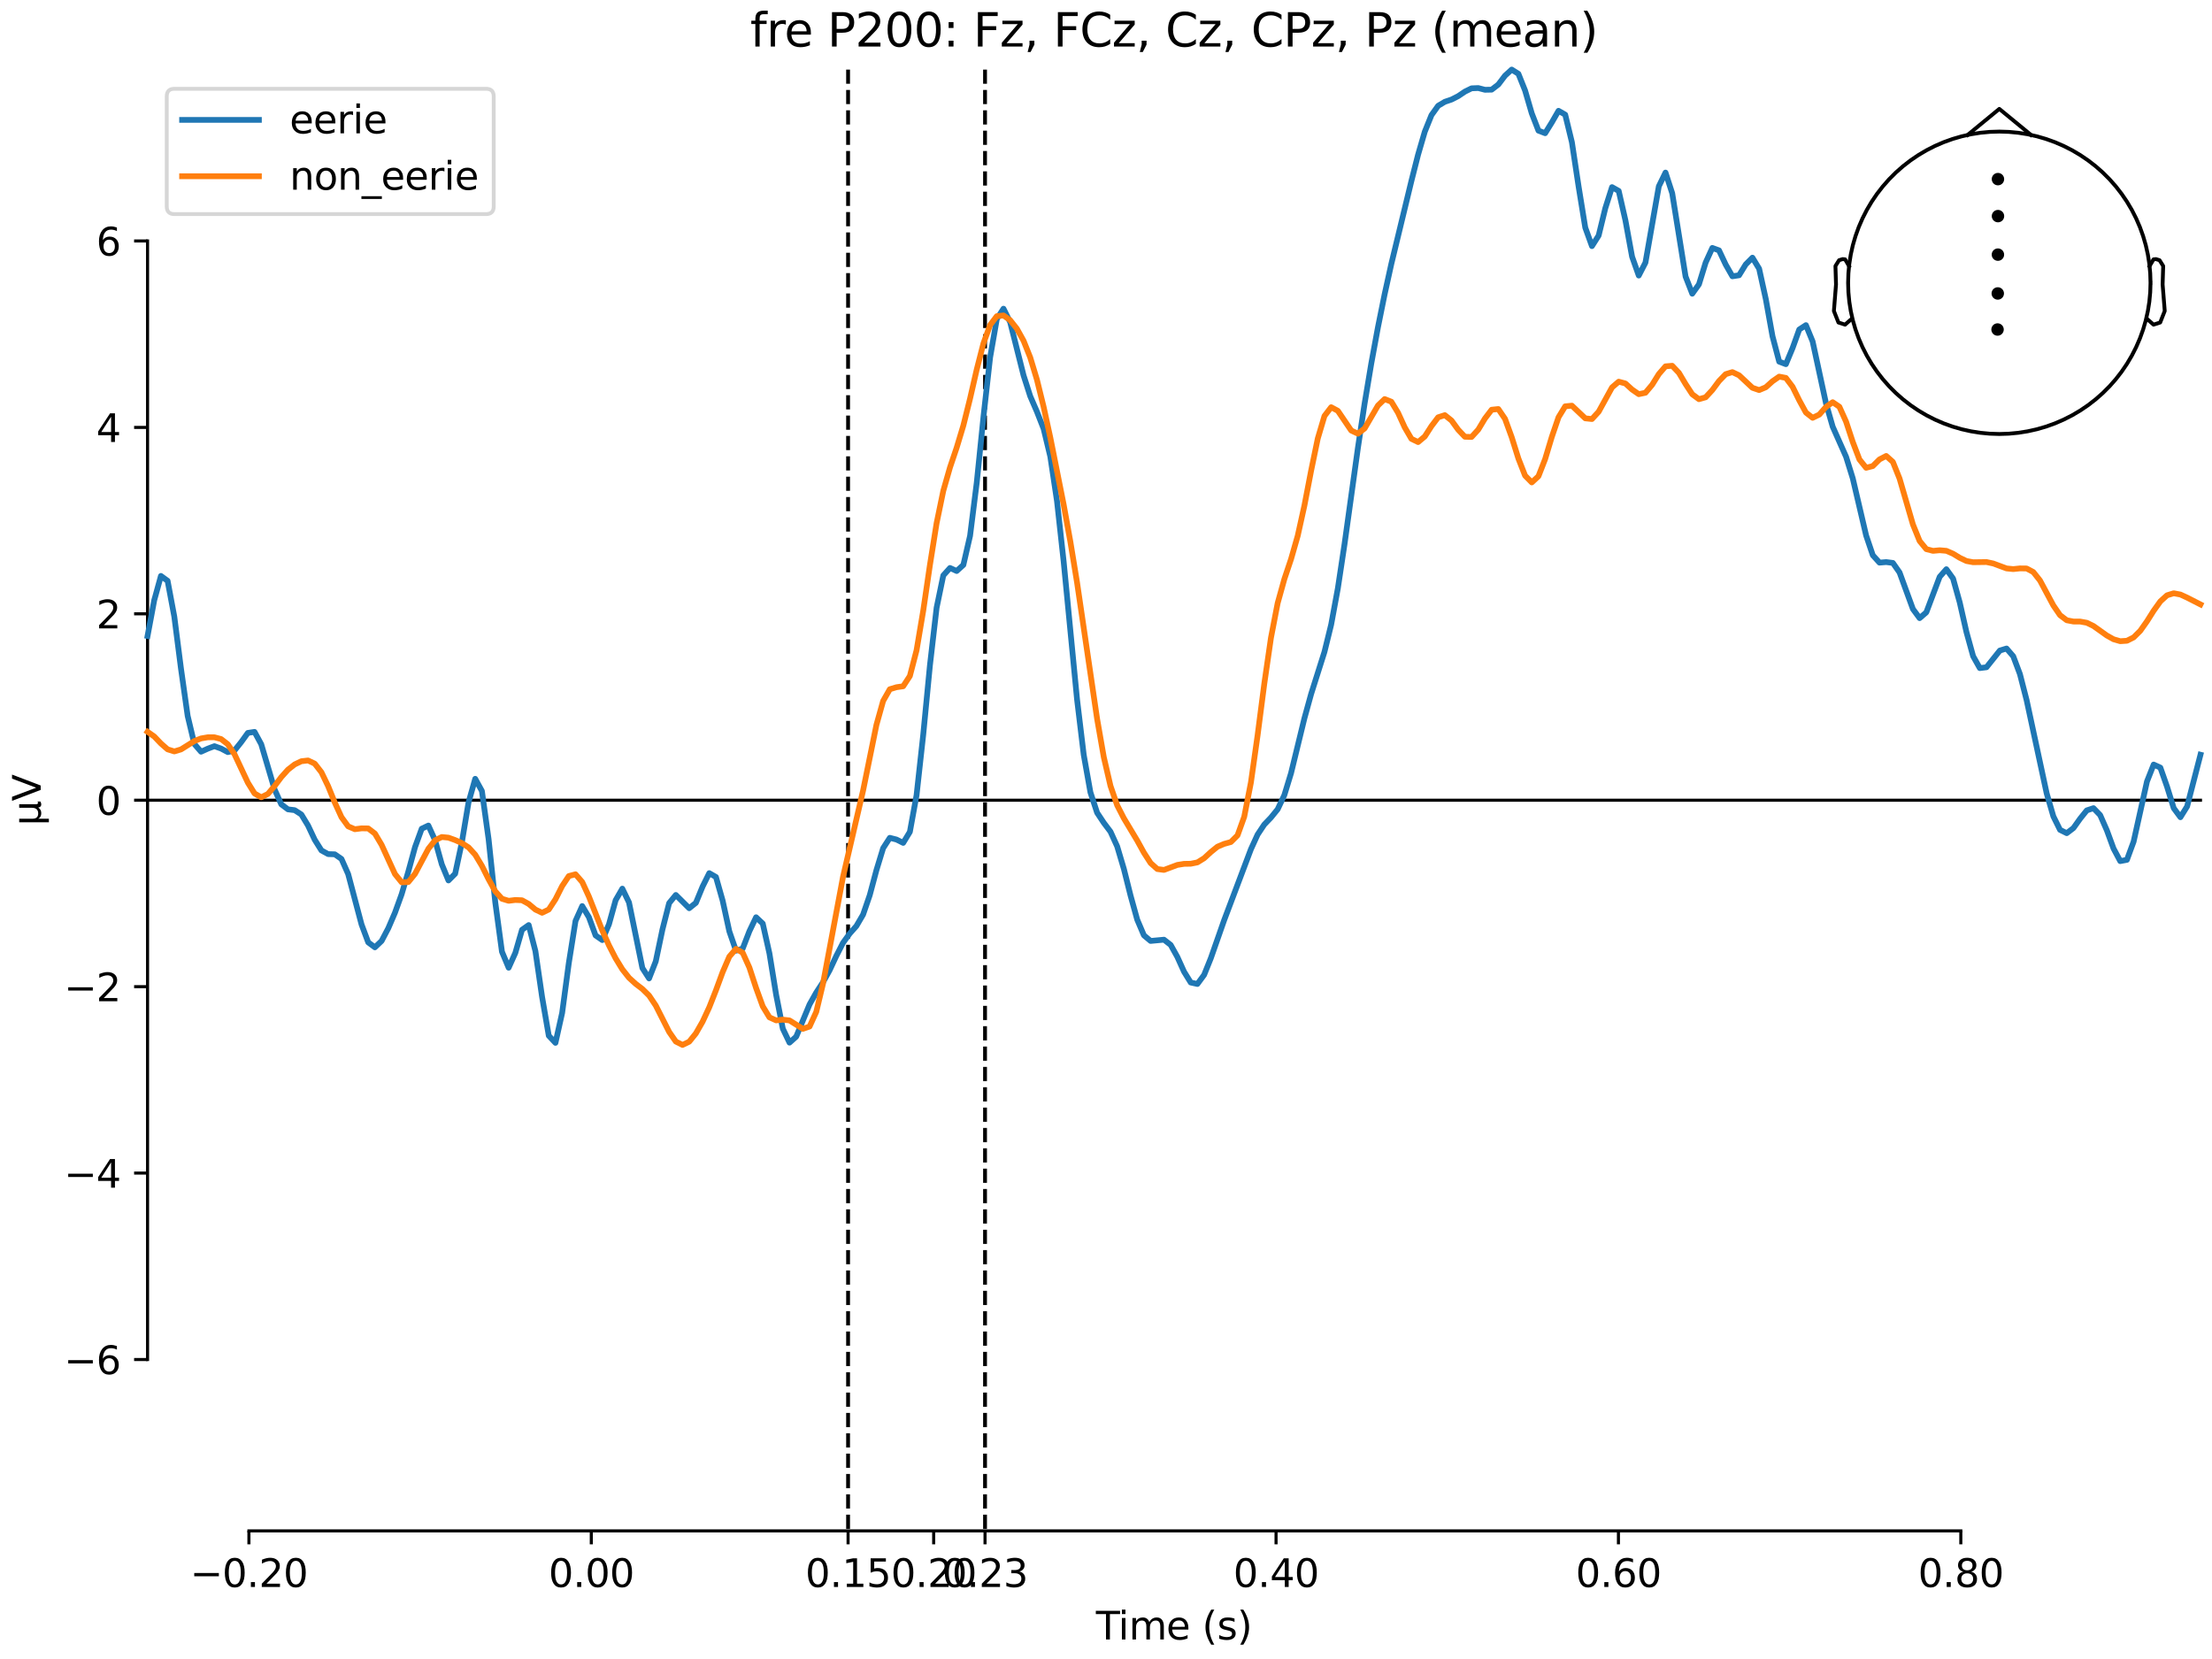 <?xml version="1.0" encoding="utf-8" standalone="no"?>
<!DOCTYPE svg PUBLIC "-//W3C//DTD SVG 1.1//EN"
  "http://www.w3.org/Graphics/SVG/1.1/DTD/svg11.dtd">
<svg xmlns:xlink="http://www.w3.org/1999/xlink" width="576pt" height="432pt" viewBox="0 0 576 432" xmlns="http://www.w3.org/2000/svg" version="1.1">
 <defs>
  <style type="text/css">*{stroke-linejoin: round; stroke-linecap: butt}</style>
 </defs>
 <g id="figure_1">
  <g id="patch_1">
   <path d="M 0 432 
L 576 432 
L 576 0 
L 0 0 
z
" style="fill: #ffffff"/>
  </g>
  <g id="axes_1">
   <g id="patch_2">
    <path d="M 38.421 398.644 
L 573 398.644 
L 573 18.118 
L 38.421 18.118 
L 38.421 398.644 
z
" style="fill: none; opacity: 0"/>
   </g>
   <g id="patch_3">
    <path d="M 38.421 354.015 
L 38.421 62.747 
" style="fill: none; stroke: #000000; stroke-width: 0.8; stroke-linejoin: miter; stroke-linecap: square"/>
   </g>
   <g id="LineCollection_1">
    <path d="M 220.839 18.118 
L 220.839 398.644 
" clip-path="url(#p36872e79a7)" style="fill: none; stroke-dasharray: 3.7,1.6; stroke-dashoffset: 0; stroke: #000000"/>
    <path d="M 256.501 18.118 
L 256.501 398.644 
" clip-path="url(#p36872e79a7)" style="fill: none; stroke-dasharray: 3.7,1.6; stroke-dashoffset: 0; stroke: #000000"/>
   </g>
   <g id="matplotlib.axis_1">
    <g id="xtick_1">
     <g id="line2d_1">
      <defs>
       <path id="md97f6998f2" d="M 0 0 
L 0 3.5 
" style="stroke: #000000; stroke-width: 0.8"/>
      </defs>
      <g>
       <use xlink:href="#md97f6998f2" x="64.819" y="398.644" style="stroke: #000000; stroke-width: 0.8"/>
      </g>
     </g>
     <g id="text_1">
      <!-- −0.20 -->
      <g transform="translate(49.496 413.242) scale(0.1 -0.1)">
       <defs>
        <path id="DejaVuSans-2212" d="M 678 2272 
L 4684 2272 
L 4684 1741 
L 678 1741 
L 678 2272 
z
" transform="scale(0.016)"/>
        <path id="DejaVuSans-30" d="M 2034 4250 
Q 1547 4250 1301 3770 
Q 1056 3291 1056 2328 
Q 1056 1369 1301 889 
Q 1547 409 2034 409 
Q 2525 409 2770 889 
Q 3016 1369 3016 2328 
Q 3016 3291 2770 3770 
Q 2525 4250 2034 4250 
z
M 2034 4750 
Q 2819 4750 3233 4129 
Q 3647 3509 3647 2328 
Q 3647 1150 3233 529 
Q 2819 -91 2034 -91 
Q 1250 -91 836 529 
Q 422 1150 422 2328 
Q 422 3509 836 4129 
Q 1250 4750 2034 4750 
z
" transform="scale(0.016)"/>
        <path id="DejaVuSans-2e" d="M 684 794 
L 1344 794 
L 1344 0 
L 684 0 
L 684 794 
z
" transform="scale(0.016)"/>
        <path id="DejaVuSans-32" d="M 1228 531 
L 3431 531 
L 3431 0 
L 469 0 
L 469 531 
Q 828 903 1448 1529 
Q 2069 2156 2228 2338 
Q 2531 2678 2651 2914 
Q 2772 3150 2772 3378 
Q 2772 3750 2511 3984 
Q 2250 4219 1831 4219 
Q 1534 4219 1204 4116 
Q 875 4013 500 3803 
L 500 4441 
Q 881 4594 1212 4672 
Q 1544 4750 1819 4750 
Q 2544 4750 2975 4387 
Q 3406 4025 3406 3419 
Q 3406 3131 3298 2873 
Q 3191 2616 2906 2266 
Q 2828 2175 2409 1742 
Q 1991 1309 1228 531 
z
" transform="scale(0.016)"/>
       </defs>
       <use xlink:href="#DejaVuSans-2212"/>
       <use xlink:href="#DejaVuSans-30" transform="translate(83.789 0)"/>
       <use xlink:href="#DejaVuSans-2e" transform="translate(147.412 0)"/>
       <use xlink:href="#DejaVuSans-32" transform="translate(179.199 0)"/>
       <use xlink:href="#DejaVuSans-30" transform="translate(242.822 0)"/>
      </g>
     </g>
    </g>
    <g id="xtick_2">
     <g id="line2d_2">
      <g>
       <use xlink:href="#md97f6998f2" x="153.973" y="398.644" style="stroke: #000000; stroke-width: 0.8"/>
      </g>
     </g>
     <g id="text_2">
      <!-- 0.00 -->
      <g transform="translate(142.84 413.242) scale(0.1 -0.1)">
       <use xlink:href="#DejaVuSans-30"/>
       <use xlink:href="#DejaVuSans-2e" transform="translate(63.623 0)"/>
       <use xlink:href="#DejaVuSans-30" transform="translate(95.41 0)"/>
       <use xlink:href="#DejaVuSans-30" transform="translate(159.033 0)"/>
      </g>
     </g>
    </g>
    <g id="xtick_3">
     <g id="line2d_3">
      <g>
       <use xlink:href="#md97f6998f2" x="220.839" y="398.644" style="stroke: #000000; stroke-width: 0.8"/>
      </g>
     </g>
     <g id="text_3">
      <!-- 0.15 -->
      <g transform="translate(209.706 413.242) scale(0.1 -0.1)">
       <defs>
        <path id="DejaVuSans-31" d="M 794 531 
L 1825 531 
L 1825 4091 
L 703 3866 
L 703 4441 
L 1819 4666 
L 2450 4666 
L 2450 531 
L 3481 531 
L 3481 0 
L 794 0 
L 794 531 
z
" transform="scale(0.016)"/>
        <path id="DejaVuSans-35" d="M 691 4666 
L 3169 4666 
L 3169 4134 
L 1269 4134 
L 1269 2991 
Q 1406 3038 1543 3061 
Q 1681 3084 1819 3084 
Q 2600 3084 3056 2656 
Q 3513 2228 3513 1497 
Q 3513 744 3044 326 
Q 2575 -91 1722 -91 
Q 1428 -91 1123 -41 
Q 819 9 494 109 
L 494 744 
Q 775 591 1075 516 
Q 1375 441 1709 441 
Q 2250 441 2565 725 
Q 2881 1009 2881 1497 
Q 2881 1984 2565 2268 
Q 2250 2553 1709 2553 
Q 1456 2553 1204 2497 
Q 953 2441 691 2322 
L 691 4666 
z
" transform="scale(0.016)"/>
       </defs>
       <use xlink:href="#DejaVuSans-30"/>
       <use xlink:href="#DejaVuSans-2e" transform="translate(63.623 0)"/>
       <use xlink:href="#DejaVuSans-31" transform="translate(95.41 0)"/>
       <use xlink:href="#DejaVuSans-35" transform="translate(159.033 0)"/>
      </g>
     </g>
    </g>
    <g id="xtick_4">
     <g id="line2d_4">
      <g>
       <use xlink:href="#md97f6998f2" x="243.128" y="398.644" style="stroke: #000000; stroke-width: 0.8"/>
      </g>
     </g>
     <g id="text_4">
      <!-- 0.20 -->
      <g transform="translate(231.995 413.242) scale(0.1 -0.1)">
       <use xlink:href="#DejaVuSans-30"/>
       <use xlink:href="#DejaVuSans-2e" transform="translate(63.623 0)"/>
       <use xlink:href="#DejaVuSans-32" transform="translate(95.41 0)"/>
       <use xlink:href="#DejaVuSans-30" transform="translate(159.033 0)"/>
      </g>
     </g>
    </g>
    <g id="xtick_5">
     <g id="line2d_5">
      <g>
       <use xlink:href="#md97f6998f2" x="256.501" y="398.644" style="stroke: #000000; stroke-width: 0.8"/>
      </g>
     </g>
     <g id="text_5">
      <!-- 0.23 -->
      <g transform="translate(245.368 413.242) scale(0.1 -0.1)">
       <defs>
        <path id="DejaVuSans-33" d="M 2597 2516 
Q 3050 2419 3304 2112 
Q 3559 1806 3559 1356 
Q 3559 666 3084 287 
Q 2609 -91 1734 -91 
Q 1441 -91 1130 -33 
Q 819 25 488 141 
L 488 750 
Q 750 597 1062 519 
Q 1375 441 1716 441 
Q 2309 441 2620 675 
Q 2931 909 2931 1356 
Q 2931 1769 2642 2001 
Q 2353 2234 1838 2234 
L 1294 2234 
L 1294 2753 
L 1863 2753 
Q 2328 2753 2575 2939 
Q 2822 3125 2822 3475 
Q 2822 3834 2567 4026 
Q 2313 4219 1838 4219 
Q 1578 4219 1281 4162 
Q 984 4106 628 3988 
L 628 4550 
Q 988 4650 1302 4700 
Q 1616 4750 1894 4750 
Q 2613 4750 3031 4423 
Q 3450 4097 3450 3541 
Q 3450 3153 3228 2886 
Q 3006 2619 2597 2516 
z
" transform="scale(0.016)"/>
       </defs>
       <use xlink:href="#DejaVuSans-30"/>
       <use xlink:href="#DejaVuSans-2e" transform="translate(63.623 0)"/>
       <use xlink:href="#DejaVuSans-32" transform="translate(95.41 0)"/>
       <use xlink:href="#DejaVuSans-33" transform="translate(159.033 0)"/>
      </g>
     </g>
    </g>
    <g id="xtick_6">
     <g id="line2d_6">
      <g>
       <use xlink:href="#md97f6998f2" x="332.282" y="398.644" style="stroke: #000000; stroke-width: 0.8"/>
      </g>
     </g>
     <g id="text_6">
      <!-- 0.40 -->
      <g transform="translate(321.15 413.242) scale(0.1 -0.1)">
       <defs>
        <path id="DejaVuSans-34" d="M 2419 4116 
L 825 1625 
L 2419 1625 
L 2419 4116 
z
M 2253 4666 
L 3047 4666 
L 3047 1625 
L 3713 1625 
L 3713 1100 
L 3047 1100 
L 3047 0 
L 2419 0 
L 2419 1100 
L 313 1100 
L 313 1709 
L 2253 4666 
z
" transform="scale(0.016)"/>
       </defs>
       <use xlink:href="#DejaVuSans-30"/>
       <use xlink:href="#DejaVuSans-2e" transform="translate(63.623 0)"/>
       <use xlink:href="#DejaVuSans-34" transform="translate(95.41 0)"/>
       <use xlink:href="#DejaVuSans-30" transform="translate(159.033 0)"/>
      </g>
     </g>
    </g>
    <g id="xtick_7">
     <g id="line2d_7">
      <g>
       <use xlink:href="#md97f6998f2" x="421.437" y="398.644" style="stroke: #000000; stroke-width: 0.8"/>
      </g>
     </g>
     <g id="text_7">
      <!-- 0.60 -->
      <g transform="translate(410.304 413.242) scale(0.1 -0.1)">
       <defs>
        <path id="DejaVuSans-36" d="M 2113 2584 
Q 1688 2584 1439 2293 
Q 1191 2003 1191 1497 
Q 1191 994 1439 701 
Q 1688 409 2113 409 
Q 2538 409 2786 701 
Q 3034 994 3034 1497 
Q 3034 2003 2786 2293 
Q 2538 2584 2113 2584 
z
M 3366 4563 
L 3366 3988 
Q 3128 4100 2886 4159 
Q 2644 4219 2406 4219 
Q 1781 4219 1451 3797 
Q 1122 3375 1075 2522 
Q 1259 2794 1537 2939 
Q 1816 3084 2150 3084 
Q 2853 3084 3261 2657 
Q 3669 2231 3669 1497 
Q 3669 778 3244 343 
Q 2819 -91 2113 -91 
Q 1303 -91 875 529 
Q 447 1150 447 2328 
Q 447 3434 972 4092 
Q 1497 4750 2381 4750 
Q 2619 4750 2861 4703 
Q 3103 4656 3366 4563 
z
" transform="scale(0.016)"/>
       </defs>
       <use xlink:href="#DejaVuSans-30"/>
       <use xlink:href="#DejaVuSans-2e" transform="translate(63.623 0)"/>
       <use xlink:href="#DejaVuSans-36" transform="translate(95.41 0)"/>
       <use xlink:href="#DejaVuSans-30" transform="translate(159.033 0)"/>
      </g>
     </g>
    </g>
    <g id="xtick_8">
     <g id="line2d_8">
      <g>
       <use xlink:href="#md97f6998f2" x="510.592" y="398.644" style="stroke: #000000; stroke-width: 0.8"/>
      </g>
     </g>
     <g id="text_8">
      <!-- 0.80 -->
      <g transform="translate(499.459 413.242) scale(0.1 -0.1)">
       <defs>
        <path id="DejaVuSans-38" d="M 2034 2216 
Q 1584 2216 1326 1975 
Q 1069 1734 1069 1313 
Q 1069 891 1326 650 
Q 1584 409 2034 409 
Q 2484 409 2743 651 
Q 3003 894 3003 1313 
Q 3003 1734 2745 1975 
Q 2488 2216 2034 2216 
z
M 1403 2484 
Q 997 2584 770 2862 
Q 544 3141 544 3541 
Q 544 4100 942 4425 
Q 1341 4750 2034 4750 
Q 2731 4750 3128 4425 
Q 3525 4100 3525 3541 
Q 3525 3141 3298 2862 
Q 3072 2584 2669 2484 
Q 3125 2378 3379 2068 
Q 3634 1759 3634 1313 
Q 3634 634 3220 271 
Q 2806 -91 2034 -91 
Q 1263 -91 848 271 
Q 434 634 434 1313 
Q 434 1759 690 2068 
Q 947 2378 1403 2484 
z
M 1172 3481 
Q 1172 3119 1398 2916 
Q 1625 2713 2034 2713 
Q 2441 2713 2670 2916 
Q 2900 3119 2900 3481 
Q 2900 3844 2670 4047 
Q 2441 4250 2034 4250 
Q 1625 4250 1398 4047 
Q 1172 3844 1172 3481 
z
" transform="scale(0.016)"/>
       </defs>
       <use xlink:href="#DejaVuSans-30"/>
       <use xlink:href="#DejaVuSans-2e" transform="translate(63.623 0)"/>
       <use xlink:href="#DejaVuSans-38" transform="translate(95.41 0)"/>
       <use xlink:href="#DejaVuSans-30" transform="translate(159.033 0)"/>
      </g>
     </g>
    </g>
    <g id="text_9">
     <!-- Time (s) -->
     <g transform="translate(285.381 426.92) scale(0.1 -0.1)">
      <defs>
       <path id="DejaVuSans-54" d="M -19 4666 
L 3928 4666 
L 3928 4134 
L 2272 4134 
L 2272 0 
L 1638 0 
L 1638 4134 
L -19 4134 
L -19 4666 
z
" transform="scale(0.016)"/>
       <path id="DejaVuSans-69" d="M 603 3500 
L 1178 3500 
L 1178 0 
L 603 0 
L 603 3500 
z
M 603 4863 
L 1178 4863 
L 1178 4134 
L 603 4134 
L 603 4863 
z
" transform="scale(0.016)"/>
       <path id="DejaVuSans-6d" d="M 3328 2828 
Q 3544 3216 3844 3400 
Q 4144 3584 4550 3584 
Q 5097 3584 5394 3201 
Q 5691 2819 5691 2113 
L 5691 0 
L 5113 0 
L 5113 2094 
Q 5113 2597 4934 2840 
Q 4756 3084 4391 3084 
Q 3944 3084 3684 2787 
Q 3425 2491 3425 1978 
L 3425 0 
L 2847 0 
L 2847 2094 
Q 2847 2600 2669 2842 
Q 2491 3084 2119 3084 
Q 1678 3084 1418 2786 
Q 1159 2488 1159 1978 
L 1159 0 
L 581 0 
L 581 3500 
L 1159 3500 
L 1159 2956 
Q 1356 3278 1631 3431 
Q 1906 3584 2284 3584 
Q 2666 3584 2933 3390 
Q 3200 3197 3328 2828 
z
" transform="scale(0.016)"/>
       <path id="DejaVuSans-65" d="M 3597 1894 
L 3597 1613 
L 953 1613 
Q 991 1019 1311 708 
Q 1631 397 2203 397 
Q 2534 397 2845 478 
Q 3156 559 3463 722 
L 3463 178 
Q 3153 47 2828 -22 
Q 2503 -91 2169 -91 
Q 1331 -91 842 396 
Q 353 884 353 1716 
Q 353 2575 817 3079 
Q 1281 3584 2069 3584 
Q 2775 3584 3186 3129 
Q 3597 2675 3597 1894 
z
M 3022 2063 
Q 3016 2534 2758 2815 
Q 2500 3097 2075 3097 
Q 1594 3097 1305 2825 
Q 1016 2553 972 2059 
L 3022 2063 
z
" transform="scale(0.016)"/>
       <path id="DejaVuSans-20" transform="scale(0.016)"/>
       <path id="DejaVuSans-28" d="M 1984 4856 
Q 1566 4138 1362 3434 
Q 1159 2731 1159 2009 
Q 1159 1288 1364 580 
Q 1569 -128 1984 -844 
L 1484 -844 
Q 1016 -109 783 600 
Q 550 1309 550 2009 
Q 550 2706 781 3412 
Q 1013 4119 1484 4856 
L 1984 4856 
z
" transform="scale(0.016)"/>
       <path id="DejaVuSans-73" d="M 2834 3397 
L 2834 2853 
Q 2591 2978 2328 3040 
Q 2066 3103 1784 3103 
Q 1356 3103 1142 2972 
Q 928 2841 928 2578 
Q 928 2378 1081 2264 
Q 1234 2150 1697 2047 
L 1894 2003 
Q 2506 1872 2764 1633 
Q 3022 1394 3022 966 
Q 3022 478 2636 193 
Q 2250 -91 1575 -91 
Q 1294 -91 989 -36 
Q 684 19 347 128 
L 347 722 
Q 666 556 975 473 
Q 1284 391 1588 391 
Q 1994 391 2212 530 
Q 2431 669 2431 922 
Q 2431 1156 2273 1281 
Q 2116 1406 1581 1522 
L 1381 1569 
Q 847 1681 609 1914 
Q 372 2147 372 2553 
Q 372 3047 722 3315 
Q 1072 3584 1716 3584 
Q 2034 3584 2315 3537 
Q 2597 3491 2834 3397 
z
" transform="scale(0.016)"/>
       <path id="DejaVuSans-29" d="M 513 4856 
L 1013 4856 
Q 1481 4119 1714 3412 
Q 1947 2706 1947 2009 
Q 1947 1309 1714 600 
Q 1481 -109 1013 -844 
L 513 -844 
Q 928 -128 1133 580 
Q 1338 1288 1338 2009 
Q 1338 2731 1133 3434 
Q 928 4138 513 4856 
z
" transform="scale(0.016)"/>
      </defs>
      <use xlink:href="#DejaVuSans-54"/>
      <use xlink:href="#DejaVuSans-69" transform="translate(57.959 0)"/>
      <use xlink:href="#DejaVuSans-6d" transform="translate(85.742 0)"/>
      <use xlink:href="#DejaVuSans-65" transform="translate(183.154 0)"/>
      <use xlink:href="#DejaVuSans-20" transform="translate(244.678 0)"/>
      <use xlink:href="#DejaVuSans-28" transform="translate(276.465 0)"/>
      <use xlink:href="#DejaVuSans-73" transform="translate(315.479 0)"/>
      <use xlink:href="#DejaVuSans-29" transform="translate(367.578 0)"/>
     </g>
    </g>
   </g>
   <g id="matplotlib.axis_2">
    <g id="ytick_1">
     <g id="line2d_9">
      <defs>
       <path id="m649a2f676d" d="M 0 0 
L -3.5 0 
" style="stroke: #000000; stroke-width: 0.8"/>
      </defs>
      <g>
       <use xlink:href="#m649a2f676d" x="38.421" y="354.015" style="stroke: #000000; stroke-width: 0.8"/>
      </g>
     </g>
     <g id="text_10">
      <!-- −6 -->
      <g transform="translate(16.678 357.814) scale(0.1 -0.1)">
       <use xlink:href="#DejaVuSans-2212"/>
       <use xlink:href="#DejaVuSans-36" transform="translate(83.789 0)"/>
      </g>
     </g>
    </g>
    <g id="ytick_2">
     <g id="line2d_10">
      <g>
       <use xlink:href="#m649a2f676d" x="38.421" y="305.47" style="stroke: #000000; stroke-width: 0.8"/>
      </g>
     </g>
     <g id="text_11">
      <!-- −4 -->
      <g transform="translate(16.678 309.269) scale(0.1 -0.1)">
       <use xlink:href="#DejaVuSans-2212"/>
       <use xlink:href="#DejaVuSans-34" transform="translate(83.789 0)"/>
      </g>
     </g>
    </g>
    <g id="ytick_3">
     <g id="line2d_11">
      <g>
       <use xlink:href="#m649a2f676d" x="38.421" y="256.926" style="stroke: #000000; stroke-width: 0.8"/>
      </g>
     </g>
     <g id="text_12">
      <!-- −2 -->
      <g transform="translate(16.678 260.725) scale(0.1 -0.1)">
       <use xlink:href="#DejaVuSans-2212"/>
       <use xlink:href="#DejaVuSans-32" transform="translate(83.789 0)"/>
      </g>
     </g>
    </g>
    <g id="ytick_4">
     <g id="line2d_12">
      <g>
       <use xlink:href="#m649a2f676d" x="38.421" y="208.381" style="stroke: #000000; stroke-width: 0.8"/>
      </g>
     </g>
     <g id="text_13">
      <!-- 0 -->
      <g transform="translate(25.058 212.18) scale(0.1 -0.1)">
       <use xlink:href="#DejaVuSans-30"/>
      </g>
     </g>
    </g>
    <g id="ytick_5">
     <g id="line2d_13">
      <g>
       <use xlink:href="#m649a2f676d" x="38.421" y="159.836" style="stroke: #000000; stroke-width: 0.8"/>
      </g>
     </g>
     <g id="text_14">
      <!-- 2 -->
      <g transform="translate(25.058 163.636) scale(0.1 -0.1)">
       <use xlink:href="#DejaVuSans-32"/>
      </g>
     </g>
    </g>
    <g id="ytick_6">
     <g id="line2d_14">
      <g>
       <use xlink:href="#m649a2f676d" x="38.421" y="111.292" style="stroke: #000000; stroke-width: 0.8"/>
      </g>
     </g>
     <g id="text_15">
      <!-- 4 -->
      <g transform="translate(25.058 115.091) scale(0.1 -0.1)">
       <use xlink:href="#DejaVuSans-34"/>
      </g>
     </g>
    </g>
    <g id="ytick_7">
     <g id="line2d_15">
      <g>
       <use xlink:href="#m649a2f676d" x="38.421" y="62.747" style="stroke: #000000; stroke-width: 0.8"/>
      </g>
     </g>
     <g id="text_16">
      <!-- 6 -->
      <g transform="translate(25.058 66.546) scale(0.1 -0.1)">
       <use xlink:href="#DejaVuSans-36"/>
      </g>
     </g>
    </g>
    <g id="text_17">
     <!-- µV -->
     <g transform="translate(10.599 214.982) rotate(-90) scale(0.1 -0.1)">
      <defs>
       <path id="DejaVuSans-b5" d="M 544 -1331 
L 544 3500 
L 1119 3500 
L 1119 1325 
Q 1119 872 1334 640 
Q 1550 409 1972 409 
Q 2434 409 2667 671 
Q 2900 934 2900 1459 
L 2900 3500 
L 3475 3500 
L 3475 806 
Q 3475 619 3529 530 
Q 3584 441 3700 441 
Q 3728 441 3778 458 
Q 3828 475 3916 513 
L 3916 50 
Q 3788 -22 3673 -56 
Q 3559 -91 3450 -91 
Q 3234 -91 3106 31 
Q 2978 153 2931 403 
Q 2775 156 2548 32 
Q 2322 -91 2016 -91 
Q 1697 -91 1473 31 
Q 1250 153 1119 397 
L 1119 -1331 
L 544 -1331 
z
" transform="scale(0.016)"/>
       <path id="DejaVuSans-56" d="M 1831 0 
L 50 4666 
L 709 4666 
L 2188 738 
L 3669 4666 
L 4325 4666 
L 2547 0 
L 1831 0 
z
" transform="scale(0.016)"/>
      </defs>
      <use xlink:href="#DejaVuSans-b5"/>
      <use xlink:href="#DejaVuSans-56" transform="translate(63.623 0)"/>
     </g>
    </g>
   </g>
   <g id="patch_4">
    <path d="M 64.819 398.644 
L 510.592 398.644 
" style="fill: none; stroke: #000000; stroke-width: 0.8; stroke-linejoin: miter; stroke-linecap: square"/>
   </g>
   <g id="patch_5">
    <path d="M 38.421 208.381 
L 573 208.381 
" style="fill: none; stroke: #000000; stroke-width: 0.8; stroke-linejoin: miter; stroke-linecap: square"/>
   </g>
   <g id="text_18">
    <!-- fre P200: Fz, FCz, Cz, CPz, Pz (mean) -->
    <g transform="translate(195.358 12.118) scale(0.12 -0.12)">
     <defs>
      <path id="DejaVuSans-66" d="M 2375 4863 
L 2375 4384 
L 1825 4384 
Q 1516 4384 1395 4259 
Q 1275 4134 1275 3809 
L 1275 3500 
L 2222 3500 
L 2222 3053 
L 1275 3053 
L 1275 0 
L 697 0 
L 697 3053 
L 147 3053 
L 147 3500 
L 697 3500 
L 697 3744 
Q 697 4328 969 4595 
Q 1241 4863 1831 4863 
L 2375 4863 
z
" transform="scale(0.016)"/>
      <path id="DejaVuSans-72" d="M 2631 2963 
Q 2534 3019 2420 3045 
Q 2306 3072 2169 3072 
Q 1681 3072 1420 2755 
Q 1159 2438 1159 1844 
L 1159 0 
L 581 0 
L 581 3500 
L 1159 3500 
L 1159 2956 
Q 1341 3275 1631 3429 
Q 1922 3584 2338 3584 
Q 2397 3584 2469 3576 
Q 2541 3569 2628 3553 
L 2631 2963 
z
" transform="scale(0.016)"/>
      <path id="DejaVuSans-50" d="M 1259 4147 
L 1259 2394 
L 2053 2394 
Q 2494 2394 2734 2622 
Q 2975 2850 2975 3272 
Q 2975 3691 2734 3919 
Q 2494 4147 2053 4147 
L 1259 4147 
z
M 628 4666 
L 2053 4666 
Q 2838 4666 3239 4311 
Q 3641 3956 3641 3272 
Q 3641 2581 3239 2228 
Q 2838 1875 2053 1875 
L 1259 1875 
L 1259 0 
L 628 0 
L 628 4666 
z
" transform="scale(0.016)"/>
      <path id="DejaVuSans-3a" d="M 750 794 
L 1409 794 
L 1409 0 
L 750 0 
L 750 794 
z
M 750 3309 
L 1409 3309 
L 1409 2516 
L 750 2516 
L 750 3309 
z
" transform="scale(0.016)"/>
      <path id="DejaVuSans-46" d="M 628 4666 
L 3309 4666 
L 3309 4134 
L 1259 4134 
L 1259 2759 
L 3109 2759 
L 3109 2228 
L 1259 2228 
L 1259 0 
L 628 0 
L 628 4666 
z
" transform="scale(0.016)"/>
      <path id="DejaVuSans-7a" d="M 353 3500 
L 3084 3500 
L 3084 2975 
L 922 459 
L 3084 459 
L 3084 0 
L 275 0 
L 275 525 
L 2438 3041 
L 353 3041 
L 353 3500 
z
" transform="scale(0.016)"/>
      <path id="DejaVuSans-2c" d="M 750 794 
L 1409 794 
L 1409 256 
L 897 -744 
L 494 -744 
L 750 256 
L 750 794 
z
" transform="scale(0.016)"/>
      <path id="DejaVuSans-43" d="M 4122 4306 
L 4122 3641 
Q 3803 3938 3442 4084 
Q 3081 4231 2675 4231 
Q 1875 4231 1450 3742 
Q 1025 3253 1025 2328 
Q 1025 1406 1450 917 
Q 1875 428 2675 428 
Q 3081 428 3442 575 
Q 3803 722 4122 1019 
L 4122 359 
Q 3791 134 3420 21 
Q 3050 -91 2638 -91 
Q 1578 -91 968 557 
Q 359 1206 359 2328 
Q 359 3453 968 4101 
Q 1578 4750 2638 4750 
Q 3056 4750 3426 4639 
Q 3797 4528 4122 4306 
z
" transform="scale(0.016)"/>
      <path id="DejaVuSans-61" d="M 2194 1759 
Q 1497 1759 1228 1600 
Q 959 1441 959 1056 
Q 959 750 1161 570 
Q 1363 391 1709 391 
Q 2188 391 2477 730 
Q 2766 1069 2766 1631 
L 2766 1759 
L 2194 1759 
z
M 3341 1997 
L 3341 0 
L 2766 0 
L 2766 531 
Q 2569 213 2275 61 
Q 1981 -91 1556 -91 
Q 1019 -91 701 211 
Q 384 513 384 1019 
Q 384 1609 779 1909 
Q 1175 2209 1959 2209 
L 2766 2209 
L 2766 2266 
Q 2766 2663 2505 2880 
Q 2244 3097 1772 3097 
Q 1472 3097 1187 3025 
Q 903 2953 641 2809 
L 641 3341 
Q 956 3463 1253 3523 
Q 1550 3584 1831 3584 
Q 2591 3584 2966 3190 
Q 3341 2797 3341 1997 
z
" transform="scale(0.016)"/>
      <path id="DejaVuSans-6e" d="M 3513 2113 
L 3513 0 
L 2938 0 
L 2938 2094 
Q 2938 2591 2744 2837 
Q 2550 3084 2163 3084 
Q 1697 3084 1428 2787 
Q 1159 2491 1159 1978 
L 1159 0 
L 581 0 
L 581 3500 
L 1159 3500 
L 1159 2956 
Q 1366 3272 1645 3428 
Q 1925 3584 2291 3584 
Q 2894 3584 3203 3211 
Q 3513 2838 3513 2113 
z
" transform="scale(0.016)"/>
     </defs>
     <use xlink:href="#DejaVuSans-66"/>
     <use xlink:href="#DejaVuSans-72" transform="translate(35.205 0)"/>
     <use xlink:href="#DejaVuSans-65" transform="translate(74.068 0)"/>
     <use xlink:href="#DejaVuSans-20" transform="translate(135.592 0)"/>
     <use xlink:href="#DejaVuSans-50" transform="translate(167.379 0)"/>
     <use xlink:href="#DejaVuSans-32" transform="translate(227.682 0)"/>
     <use xlink:href="#DejaVuSans-30" transform="translate(291.305 0)"/>
     <use xlink:href="#DejaVuSans-30" transform="translate(354.928 0)"/>
     <use xlink:href="#DejaVuSans-3a" transform="translate(418.551 0)"/>
     <use xlink:href="#DejaVuSans-20" transform="translate(452.242 0)"/>
     <use xlink:href="#DejaVuSans-46" transform="translate(484.029 0)"/>
     <use xlink:href="#DejaVuSans-7a" transform="translate(541.549 0)"/>
     <use xlink:href="#DejaVuSans-2c" transform="translate(594.039 0)"/>
     <use xlink:href="#DejaVuSans-20" transform="translate(625.826 0)"/>
     <use xlink:href="#DejaVuSans-46" transform="translate(657.613 0)"/>
     <use xlink:href="#DejaVuSans-43" transform="translate(715.133 0)"/>
     <use xlink:href="#DejaVuSans-7a" transform="translate(784.957 0)"/>
     <use xlink:href="#DejaVuSans-2c" transform="translate(837.447 0)"/>
     <use xlink:href="#DejaVuSans-20" transform="translate(869.234 0)"/>
     <use xlink:href="#DejaVuSans-43" transform="translate(901.021 0)"/>
     <use xlink:href="#DejaVuSans-7a" transform="translate(970.846 0)"/>
     <use xlink:href="#DejaVuSans-2c" transform="translate(1023.336 0)"/>
     <use xlink:href="#DejaVuSans-20" transform="translate(1055.123 0)"/>
     <use xlink:href="#DejaVuSans-43" transform="translate(1086.91 0)"/>
     <use xlink:href="#DejaVuSans-50" transform="translate(1156.734 0)"/>
     <use xlink:href="#DejaVuSans-7a" transform="translate(1217.037 0)"/>
     <use xlink:href="#DejaVuSans-2c" transform="translate(1269.527 0)"/>
     <use xlink:href="#DejaVuSans-20" transform="translate(1301.314 0)"/>
     <use xlink:href="#DejaVuSans-50" transform="translate(1333.102 0)"/>
     <use xlink:href="#DejaVuSans-7a" transform="translate(1393.404 0)"/>
     <use xlink:href="#DejaVuSans-20" transform="translate(1445.895 0)"/>
     <use xlink:href="#DejaVuSans-28" transform="translate(1477.682 0)"/>
     <use xlink:href="#DejaVuSans-6d" transform="translate(1516.695 0)"/>
     <use xlink:href="#DejaVuSans-65" transform="translate(1614.107 0)"/>
     <use xlink:href="#DejaVuSans-61" transform="translate(1675.631 0)"/>
     <use xlink:href="#DejaVuSans-6e" transform="translate(1736.91 0)"/>
     <use xlink:href="#DejaVuSans-29" transform="translate(1800.289 0)"/>
    </g>
   </g>
   <g id="legend_1">
    <g id="patch_6">
     <path d="M 45.421 55.753 
L 126.563 55.753 
Q 128.563 55.753 128.563 53.753 
L 128.563 25.118 
Q 128.563 23.118 126.563 23.118 
L 45.421 23.118 
Q 43.421 23.118 43.421 25.118 
L 43.421 53.753 
Q 43.421 55.753 45.421 55.753 
z
" style="fill: #ffffff; opacity: 0.8; stroke: #cccccc; stroke-linejoin: miter"/>
    </g>
    <g id="line2d_16">
     <path d="M 47.421 31.217 
L 57.421 31.217 
L 67.421 31.217 
" style="fill: none; stroke: #1f77b4; stroke-width: 1.5; stroke-linecap: square"/>
    </g>
    <g id="text_19">
     <!-- eerie -->
     <g transform="translate(75.421 34.717) scale(0.1 -0.1)">
      <use xlink:href="#DejaVuSans-65"/>
      <use xlink:href="#DejaVuSans-65" transform="translate(61.523 0)"/>
      <use xlink:href="#DejaVuSans-72" transform="translate(123.047 0)"/>
      <use xlink:href="#DejaVuSans-69" transform="translate(164.16 0)"/>
      <use xlink:href="#DejaVuSans-65" transform="translate(191.943 0)"/>
     </g>
    </g>
    <g id="line2d_17">
     <path d="M 47.421 45.895 
L 57.421 45.895 
L 67.421 45.895 
" style="fill: none; stroke: #ff7f0e; stroke-width: 1.5; stroke-linecap: square"/>
    </g>
    <g id="text_20">
     <!-- non_eerie -->
     <g transform="translate(75.421 49.395) scale(0.1 -0.1)">
      <defs>
       <path id="DejaVuSans-6f" d="M 1959 3097 
Q 1497 3097 1228 2736 
Q 959 2375 959 1747 
Q 959 1119 1226 758 
Q 1494 397 1959 397 
Q 2419 397 2687 759 
Q 2956 1122 2956 1747 
Q 2956 2369 2687 2733 
Q 2419 3097 1959 3097 
z
M 1959 3584 
Q 2709 3584 3137 3096 
Q 3566 2609 3566 1747 
Q 3566 888 3137 398 
Q 2709 -91 1959 -91 
Q 1206 -91 779 398 
Q 353 888 353 1747 
Q 353 2609 779 3096 
Q 1206 3584 1959 3584 
z
" transform="scale(0.016)"/>
       <path id="DejaVuSans-5f" d="M 3263 -1063 
L 3263 -1509 
L -63 -1509 
L -63 -1063 
L 3263 -1063 
z
" transform="scale(0.016)"/>
      </defs>
      <use xlink:href="#DejaVuSans-6e"/>
      <use xlink:href="#DejaVuSans-6f" transform="translate(63.379 0)"/>
      <use xlink:href="#DejaVuSans-6e" transform="translate(124.561 0)"/>
      <use xlink:href="#DejaVuSans-5f" transform="translate(187.939 0)"/>
      <use xlink:href="#DejaVuSans-65" transform="translate(237.939 0)"/>
      <use xlink:href="#DejaVuSans-65" transform="translate(299.463 0)"/>
      <use xlink:href="#DejaVuSans-72" transform="translate(360.986 0)"/>
      <use xlink:href="#DejaVuSans-69" transform="translate(402.1 0)"/>
      <use xlink:href="#DejaVuSans-65" transform="translate(429.883 0)"/>
     </g>
    </g>
   </g>
   <g id="line2d_18">
    <path d="M 38.421 165.613 
L 40.162 156.305 
L 41.903 149.973 
L 43.644 151.243 
L 45.386 160.552 
L 47.127 174.098 
L 48.868 186.423 
L 50.61 193.734 
L 52.351 195.746 
L 54.092 194.959 
L 55.834 194.3 
L 57.575 194.928 
L 59.316 195.851 
L 61.057 195.432 
L 62.799 193.255 
L 64.54 190.846 
L 66.281 190.584 
L 68.023 193.793 
L 71.505 205.586 
L 73.247 209.447 
L 74.988 210.751 
L 76.729 210.965 
L 78.47 212.089 
L 80.212 214.966 
L 81.953 218.667 
L 83.694 221.442 
L 85.436 222.404 
L 87.177 222.457 
L 88.918 223.667 
L 90.66 227.595 
L 94.142 240.72 
L 95.883 245.387 
L 97.625 246.683 
L 99.366 245.023 
L 101.107 241.712 
L 102.849 237.661 
L 104.59 232.842 
L 106.331 226.939 
L 108.073 220.578 
L 109.814 215.796 
L 111.555 214.969 
L 113.296 218.807 
L 115.038 225.057 
L 116.779 229.265 
L 118.52 227.517 
L 120.262 219.386 
L 122.003 208.955 
L 123.744 202.8 
L 125.486 205.968 
L 127.227 218.488 
L 128.968 234.971 
L 130.709 247.825 
L 132.451 251.991 
L 134.192 248.134 
L 135.933 242.112 
L 137.675 240.882 
L 139.416 247.653 
L 141.157 259.594 
L 142.899 269.693 
L 144.64 271.558 
L 146.381 263.759 
L 148.122 250.76 
L 149.864 239.804 
L 151.605 235.935 
L 153.346 238.821 
L 155.088 243.582 
L 156.829 244.792 
L 158.57 240.69 
L 160.312 234.412 
L 162.053 231.399 
L 163.794 235 
L 167.277 252.083 
L 169.018 254.778 
L 170.759 250.333 
L 172.501 242.031 
L 174.242 235.168 
L 175.983 233.047 
L 179.466 236.499 
L 181.207 235.099 
L 182.948 230.867 
L 184.69 227.367 
L 186.431 228.366 
L 188.172 234.508 
L 189.914 242.518 
L 191.655 247.557 
L 193.396 246.998 
L 195.138 242.497 
L 196.879 238.853 
L 198.62 240.488 
L 200.361 248.27 
L 202.103 259.023 
L 203.844 267.869 
L 205.585 271.501 
L 207.327 269.948 
L 210.809 261.549 
L 212.551 258.453 
L 214.292 255.806 
L 216.033 252.644 
L 217.774 248.921 
L 219.516 245.519 
L 221.257 243.103 
L 222.998 241.143 
L 224.74 238.164 
L 226.481 233.1 
L 228.222 226.584 
L 229.964 220.869 
L 231.705 218.17 
L 233.446 218.614 
L 235.187 219.486 
L 236.929 216.615 
L 238.67 207.064 
L 240.411 191.292 
L 242.153 173.255 
L 243.894 158.241 
L 245.635 149.841 
L 247.377 147.901 
L 249.118 148.687 
L 250.859 147.106 
L 252.6 139.536 
L 254.342 125.692 
L 256.083 108.635 
L 257.824 93.078 
L 259.566 83.085 
L 261.307 80.383 
L 263.048 83.9 
L 266.531 97.752 
L 268.272 103.177 
L 270.013 107.198 
L 271.755 111.642 
L 273.496 118.869 
L 275.237 130.456 
L 276.979 146.269 
L 280.461 182.101 
L 282.203 196.563 
L 283.944 206.321 
L 285.685 211.629 
L 287.427 214.256 
L 289.168 216.565 
L 290.909 220.393 
L 292.65 226.25 
L 294.392 233.193 
L 296.133 239.483 
L 297.874 243.564 
L 299.616 245.02 
L 303.098 244.692 
L 304.84 246.05 
L 306.581 249.18 
L 308.322 253.027 
L 310.063 255.844 
L 311.805 256.227 
L 313.546 253.862 
L 315.287 249.541 
L 318.77 239.601 
L 325.735 221.141 
L 327.476 217.325 
L 329.218 214.705 
L 330.959 212.884 
L 332.7 210.734 
L 334.442 207.041 
L 336.183 201.336 
L 339.666 187.045 
L 341.407 180.74 
L 344.889 169.739 
L 346.631 162.647 
L 348.372 153.219 
L 350.113 141.693 
L 353.596 116.656 
L 355.337 105.101 
L 357.079 94.652 
L 358.82 85.199 
L 360.561 76.594 
L 362.302 68.71 
L 367.526 47.125 
L 369.268 40.264 
L 371.009 34.301 
L 372.75 29.981 
L 374.492 27.546 
L 376.233 26.508 
L 377.974 25.918 
L 379.715 25.032 
L 381.457 23.857 
L 383.198 22.997 
L 384.939 22.929 
L 386.681 23.38 
L 388.422 23.345 
L 390.163 22.005 
L 391.905 19.702 
L 393.646 18.118 
L 395.387 19.214 
L 397.128 23.568 
L 398.87 29.528 
L 400.611 34.018 
L 402.352 34.687 
L 404.094 31.878 
L 405.835 28.853 
L 407.576 29.85 
L 409.318 37.025 
L 411.059 48.529 
L 412.8 59.269 
L 414.541 64.088 
L 416.283 61.337 
L 418.024 54.207 
L 419.765 48.73 
L 421.507 49.713 
L 423.248 57.335 
L 424.989 66.84 
L 426.731 71.755 
L 428.472 68.378 
L 431.954 48.518 
L 433.696 44.938 
L 435.437 50.31 
L 438.92 72.007 
L 440.661 76.48 
L 442.402 74.04 
L 444.144 68.379 
L 445.885 64.56 
L 447.626 65.193 
L 449.367 68.893 
L 451.109 71.947 
L 452.85 71.683 
L 454.591 68.848 
L 456.333 67.094 
L 458.074 69.969 
L 459.815 77.901 
L 461.557 87.569 
L 463.298 94.169 
L 465.039 94.829 
L 466.78 90.64 
L 468.522 85.801 
L 470.263 84.666 
L 472.004 88.916 
L 475.487 105.038 
L 477.228 111.101 
L 480.711 118.937 
L 482.452 124.544 
L 485.935 139.435 
L 487.676 144.584 
L 489.417 146.507 
L 491.159 146.363 
L 492.9 146.585 
L 494.641 149.073 
L 498.124 158.598 
L 499.865 160.961 
L 501.606 159.454 
L 505.089 150.202 
L 506.83 148.221 
L 508.572 150.647 
L 510.313 156.885 
L 512.054 164.566 
L 513.796 170.87 
L 515.537 173.97 
L 517.278 173.754 
L 520.761 169.394 
L 522.502 168.871 
L 524.243 170.888 
L 525.985 175.528 
L 527.726 182.303 
L 532.95 206.592 
L 534.691 212.579 
L 536.432 216.095 
L 538.174 216.957 
L 539.915 215.632 
L 541.656 213.187 
L 543.398 211.019 
L 545.139 210.444 
L 546.88 212.25 
L 548.622 216.219 
L 550.363 220.958 
L 552.104 224.23 
L 553.845 223.9 
L 555.587 219.161 
L 559.069 203.49 
L 560.811 199.085 
L 562.552 199.888 
L 564.293 204.84 
L 566.035 210.445 
L 567.776 212.801 
L 569.517 209.996 
L 573 196.526 
L 573 196.526 
" style="fill: none; stroke: #1f77b4; stroke-width: 1.5; stroke-linecap: square"/>
   </g>
   <g id="line2d_19">
    <path d="M 38.421 190.565 
L 40.162 191.779 
L 41.903 193.6 
L 43.644 195.126 
L 45.386 195.67 
L 47.127 195.148 
L 50.61 192.973 
L 52.351 192.289 
L 54.092 191.989 
L 55.834 191.988 
L 57.575 192.447 
L 59.316 193.799 
L 61.057 196.382 
L 64.54 203.799 
L 66.281 206.616 
L 68.023 207.616 
L 69.764 206.743 
L 71.505 204.68 
L 73.247 202.356 
L 74.988 200.42 
L 76.729 199.058 
L 78.47 198.223 
L 80.212 198.025 
L 81.953 198.848 
L 83.694 201.087 
L 85.436 204.696 
L 87.177 208.974 
L 88.918 212.789 
L 90.66 215.179 
L 92.401 215.925 
L 94.142 215.703 
L 95.883 215.724 
L 97.625 217.049 
L 99.366 219.986 
L 102.849 227.592 
L 104.59 229.75 
L 106.331 229.679 
L 108.073 227.536 
L 111.555 221.008 
L 113.296 218.81 
L 115.038 217.956 
L 116.779 218.125 
L 118.52 218.753 
L 120.262 219.535 
L 122.003 220.653 
L 123.744 222.557 
L 125.486 225.462 
L 127.227 228.951 
L 128.968 232.101 
L 130.709 234.035 
L 132.451 234.565 
L 134.192 234.352 
L 135.933 234.428 
L 137.675 235.387 
L 139.416 236.85 
L 141.157 237.684 
L 142.899 236.837 
L 144.64 234.177 
L 146.381 230.727 
L 148.122 228.12 
L 149.864 227.663 
L 151.605 229.669 
L 153.346 233.454 
L 156.829 242.283 
L 158.57 246.166 
L 160.312 249.552 
L 162.053 252.405 
L 163.794 254.612 
L 165.535 256.197 
L 167.277 257.523 
L 169.018 259.237 
L 170.759 261.834 
L 174.242 268.7 
L 175.983 271.219 
L 177.725 272.096 
L 179.466 271.256 
L 181.207 269.093 
L 182.948 266.049 
L 184.69 262.299 
L 186.431 257.875 
L 188.172 253.147 
L 189.914 249.098 
L 191.655 247.089 
L 193.396 248.086 
L 195.138 251.942 
L 196.879 257.256 
L 198.62 262.054 
L 200.361 264.911 
L 202.103 265.704 
L 203.844 265.518 
L 205.585 265.712 
L 209.068 267.909 
L 210.809 267.307 
L 212.551 263.487 
L 214.292 256.228 
L 219.516 228.348 
L 224.74 205.879 
L 228.222 188.757 
L 229.964 182.528 
L 231.705 179.476 
L 233.446 178.951 
L 235.187 178.7 
L 236.929 176.033 
L 238.67 169.337 
L 240.411 158.999 
L 242.153 147.116 
L 243.894 136.209 
L 245.635 127.795 
L 247.377 121.714 
L 249.118 116.557 
L 250.859 110.786 
L 252.6 103.791 
L 254.342 96.211 
L 256.083 89.414 
L 257.824 84.635 
L 259.566 82.33 
L 261.307 82.142 
L 263.048 83.386 
L 264.79 85.586 
L 266.531 88.725 
L 268.272 93.083 
L 270.013 98.857 
L 271.755 105.935 
L 273.496 113.934 
L 276.979 131.422 
L 278.72 141.044 
L 280.461 151.665 
L 285.685 187.187 
L 287.427 197.158 
L 289.168 204.649 
L 290.909 209.688 
L 292.65 213.072 
L 296.133 218.884 
L 297.874 222.036 
L 299.616 224.735 
L 301.357 226.292 
L 303.098 226.527 
L 306.581 225.224 
L 308.322 224.944 
L 310.063 224.916 
L 311.805 224.564 
L 313.546 223.484 
L 315.287 221.887 
L 317.029 220.475 
L 318.77 219.744 
L 320.511 219.26 
L 322.253 217.52 
L 323.994 212.677 
L 325.735 203.761 
L 327.476 191.479 
L 329.218 178.05 
L 330.959 166.058 
L 332.7 157.052 
L 334.442 150.796 
L 336.183 145.601 
L 337.924 139.526 
L 339.666 131.642 
L 341.407 122.59 
L 343.148 114.176 
L 344.889 108.319 
L 346.631 106.037 
L 348.372 106.972 
L 351.855 112.107 
L 353.596 112.926 
L 355.337 111.572 
L 358.82 105.587 
L 360.561 103.916 
L 362.302 104.604 
L 364.044 107.477 
L 365.785 111.281 
L 367.526 114.265 
L 369.268 115.118 
L 371.009 113.666 
L 372.75 110.959 
L 374.492 108.663 
L 376.233 108.101 
L 377.974 109.503 
L 379.715 111.901 
L 381.457 113.731 
L 383.198 113.779 
L 384.939 111.87 
L 386.681 108.968 
L 388.422 106.691 
L 390.163 106.509 
L 391.905 109.066 
L 393.646 113.849 
L 395.387 119.399 
L 397.128 123.85 
L 398.87 125.62 
L 400.611 124.009 
L 402.352 119.532 
L 404.094 113.752 
L 405.835 108.656 
L 407.576 105.808 
L 409.318 105.634 
L 412.8 108.932 
L 414.541 109.117 
L 416.283 107.219 
L 419.765 100.885 
L 421.507 99.388 
L 423.248 99.852 
L 424.989 101.435 
L 426.731 102.639 
L 428.472 102.273 
L 430.213 100.201 
L 431.954 97.411 
L 433.696 95.393 
L 435.437 95.245 
L 437.178 97.078 
L 438.92 100.002 
L 440.661 102.663 
L 442.402 103.947 
L 444.144 103.451 
L 445.885 101.569 
L 447.626 99.223 
L 449.367 97.433 
L 451.109 96.896 
L 452.85 97.724 
L 456.333 100.979 
L 458.074 101.576 
L 459.815 100.842 
L 461.557 99.279 
L 463.298 98.069 
L 465.039 98.406 
L 466.78 100.711 
L 468.522 104.245 
L 470.263 107.432 
L 472.004 108.797 
L 473.746 107.957 
L 475.487 105.959 
L 477.228 104.735 
L 478.97 105.918 
L 480.711 109.793 
L 482.452 115.074 
L 484.193 119.639 
L 485.935 121.811 
L 487.676 121.361 
L 489.417 119.631 
L 491.159 118.724 
L 492.9 120.28 
L 494.641 124.616 
L 498.124 136.578 
L 499.865 140.875 
L 501.606 142.99 
L 503.348 143.441 
L 505.089 143.284 
L 506.83 143.431 
L 508.572 144.188 
L 510.313 145.247 
L 512.054 146.083 
L 513.796 146.403 
L 517.278 146.354 
L 519.019 146.728 
L 522.502 148.017 
L 524.243 148.191 
L 525.985 148.01 
L 527.726 148.03 
L 529.467 148.955 
L 531.209 151.156 
L 534.691 157.657 
L 536.432 160.194 
L 538.174 161.51 
L 539.915 161.843 
L 541.656 161.851 
L 543.398 162.161 
L 545.139 163.012 
L 548.622 165.489 
L 550.363 166.462 
L 552.104 166.964 
L 553.845 166.854 
L 555.587 165.982 
L 557.328 164.251 
L 559.069 161.785 
L 560.811 159.026 
L 562.552 156.595 
L 564.293 155.014 
L 566.035 154.484 
L 567.776 154.813 
L 569.517 155.614 
L 573 157.394 
L 573 157.394 
" style="fill: none; stroke: #ff7f0e; stroke-width: 1.5; stroke-linecap: square"/>
   </g>
  </g>
  <g id="axes_2">
   <g id="PathCollection_1">
    <defs>
     <path id="C0_0_2559dd8c4b" d="M 0 1.118 
C 0.297 1.118 0.581 1 0.791 0.791 
C 1 0.581 1.118 0.297 1.118 -0 
C 1.118 -0.297 1 -0.581 0.791 -0.791 
C 0.581 -1 0.297 -1.118 0 -1.118 
C -0.297 -1.118 -0.581 -1 -0.791 -0.791 
C -1 -0.581 -1.118 -0.297 -1.118 0 
C -1.118 0.297 -1 0.581 -0.791 0.791 
C -0.581 1 -0.297 1.118 0 1.118 
z
"/>
    </defs>
    <g clip-path="url(#pcde3d81c71)">
     <use xlink:href="#C0_0_2559dd8c4b" x="520.262" y="46.644" style="stroke: #000000"/>
    </g>
    <g clip-path="url(#pcde3d81c71)">
     <use xlink:href="#C0_0_2559dd8c4b" x="520.27" y="56.274" style="stroke: #000000"/>
    </g>
    <g clip-path="url(#pcde3d81c71)">
     <use xlink:href="#C0_0_2559dd8c4b" x="520.215" y="76.415" style="stroke: #000000"/>
    </g>
    <g clip-path="url(#pcde3d81c71)">
     <use xlink:href="#C0_0_2559dd8c4b" x="520.158" y="85.804" style="stroke: #000000"/>
    </g>
    <g clip-path="url(#pcde3d81c71)">
     <use xlink:href="#C0_0_2559dd8c4b" x="520.253" y="66.304" style="stroke: #000000"/>
    </g>
   </g>
   <g id="matplotlib.axis_3"/>
   <g id="matplotlib.axis_4"/>
   <g id="line2d_20">
    <path d="M 559.991 73.637 
L 559.913 71.165 
L 559.681 68.702 
L 559.294 66.259 
L 558.754 63.845 
L 558.064 61.47 
L 557.226 59.143 
L 556.244 56.873 
L 555.121 54.669 
L 553.862 52.54 
L 552.471 50.494 
L 550.955 48.539 
L 549.32 46.684 
L 547.571 44.935 
L 545.715 43.299 
L 543.761 41.783 
L 541.715 40.393 
L 539.586 39.134 
L 537.382 38.011 
L 535.112 37.028 
L 532.785 36.191 
L 530.409 35.5 
L 527.995 34.961 
L 525.552 34.574 
L 523.09 34.341 
L 520.618 34.263 
L 518.145 34.341 
L 515.683 34.574 
L 513.24 34.961 
L 510.826 35.5 
L 508.451 36.191 
L 506.123 37.028 
L 503.853 38.011 
L 501.649 39.134 
L 499.52 40.393 
L 497.474 41.783 
L 495.52 43.299 
L 493.665 44.935 
L 491.916 46.684 
L 490.28 48.539 
L 488.764 50.494 
L 487.373 52.54 
L 486.114 54.669 
L 484.991 56.873 
L 484.009 59.143 
L 483.171 61.47 
L 482.481 63.845 
L 481.941 66.259 
L 481.555 68.702 
L 481.322 71.165 
L 481.244 73.637 
L 481.322 76.109 
L 481.555 78.572 
L 481.941 81.015 
L 482.481 83.429 
L 483.171 85.804 
L 484.009 88.131 
L 484.991 90.401 
L 486.114 92.605 
L 487.373 94.734 
L 488.764 96.78 
L 490.28 98.735 
L 491.916 100.59 
L 493.665 102.339 
L 495.52 103.975 
L 497.474 105.491 
L 499.52 106.881 
L 501.649 108.14 
L 503.853 109.263 
L 506.123 110.246 
L 508.451 111.084 
L 510.826 111.774 
L 513.24 112.313 
L 515.683 112.7 
L 518.145 112.933 
L 520.618 113.011 
L 523.09 112.933 
L 525.552 112.7 
L 527.995 112.313 
L 530.409 111.774 
L 532.785 111.084 
L 535.112 110.246 
L 537.382 109.263 
L 539.586 108.14 
L 541.715 106.881 
L 543.761 105.491 
L 545.715 103.975 
L 547.571 102.339 
L 549.32 100.59 
L 550.955 98.735 
L 552.471 96.78 
L 553.862 94.734 
L 555.121 92.605 
L 556.244 90.401 
L 557.226 88.131 
L 558.064 85.804 
L 558.754 83.429 
L 559.294 81.015 
L 559.681 78.572 
L 559.913 76.109 
L 559.991 73.637 
" style="fill: none; stroke: #000000; stroke-linecap: square"/>
   </g>
   <g id="line2d_21">
    <path d="M 512.371 35.137 
L 520.618 28.357 
L 528.864 35.137 
" style="fill: none; stroke: #000000; stroke-linecap: square"/>
   </g>
   <g id="line2d_22">
    <path d="M 481.48 69.267 
L 480.457 67.534 
L 479.827 67.471 
L 478.89 67.762 
L 477.945 69.267 
L 478.094 74.07 
L 477.543 80.976 
L 478.724 83.977 
L 480.457 84.536 
L 482.11 83.079 
" style="fill: none; stroke: #000000; stroke-linecap: square"/>
   </g>
   <g id="line2d_23">
    <path d="M 559.755 69.267 
L 560.779 67.534 
L 561.409 67.471 
L 562.346 67.762 
L 563.291 69.267 
L 563.141 74.07 
L 563.692 80.976 
L 562.511 83.977 
L 560.779 84.536 
L 559.125 83.079 
" style="fill: none; stroke: #000000; stroke-linecap: square"/>
   </g>
  </g>
 </g>
 <defs>
  <clipPath id="p36872e79a7">
   <rect x="38.421" y="18.118" width="534.579" height="380.525"/>
  </clipPath>
  <clipPath id="pcde3d81c71">
   <rect x="473.235" y="24.125" width="94.764" height="93.118"/>
  </clipPath>
 </defs>
</svg>
